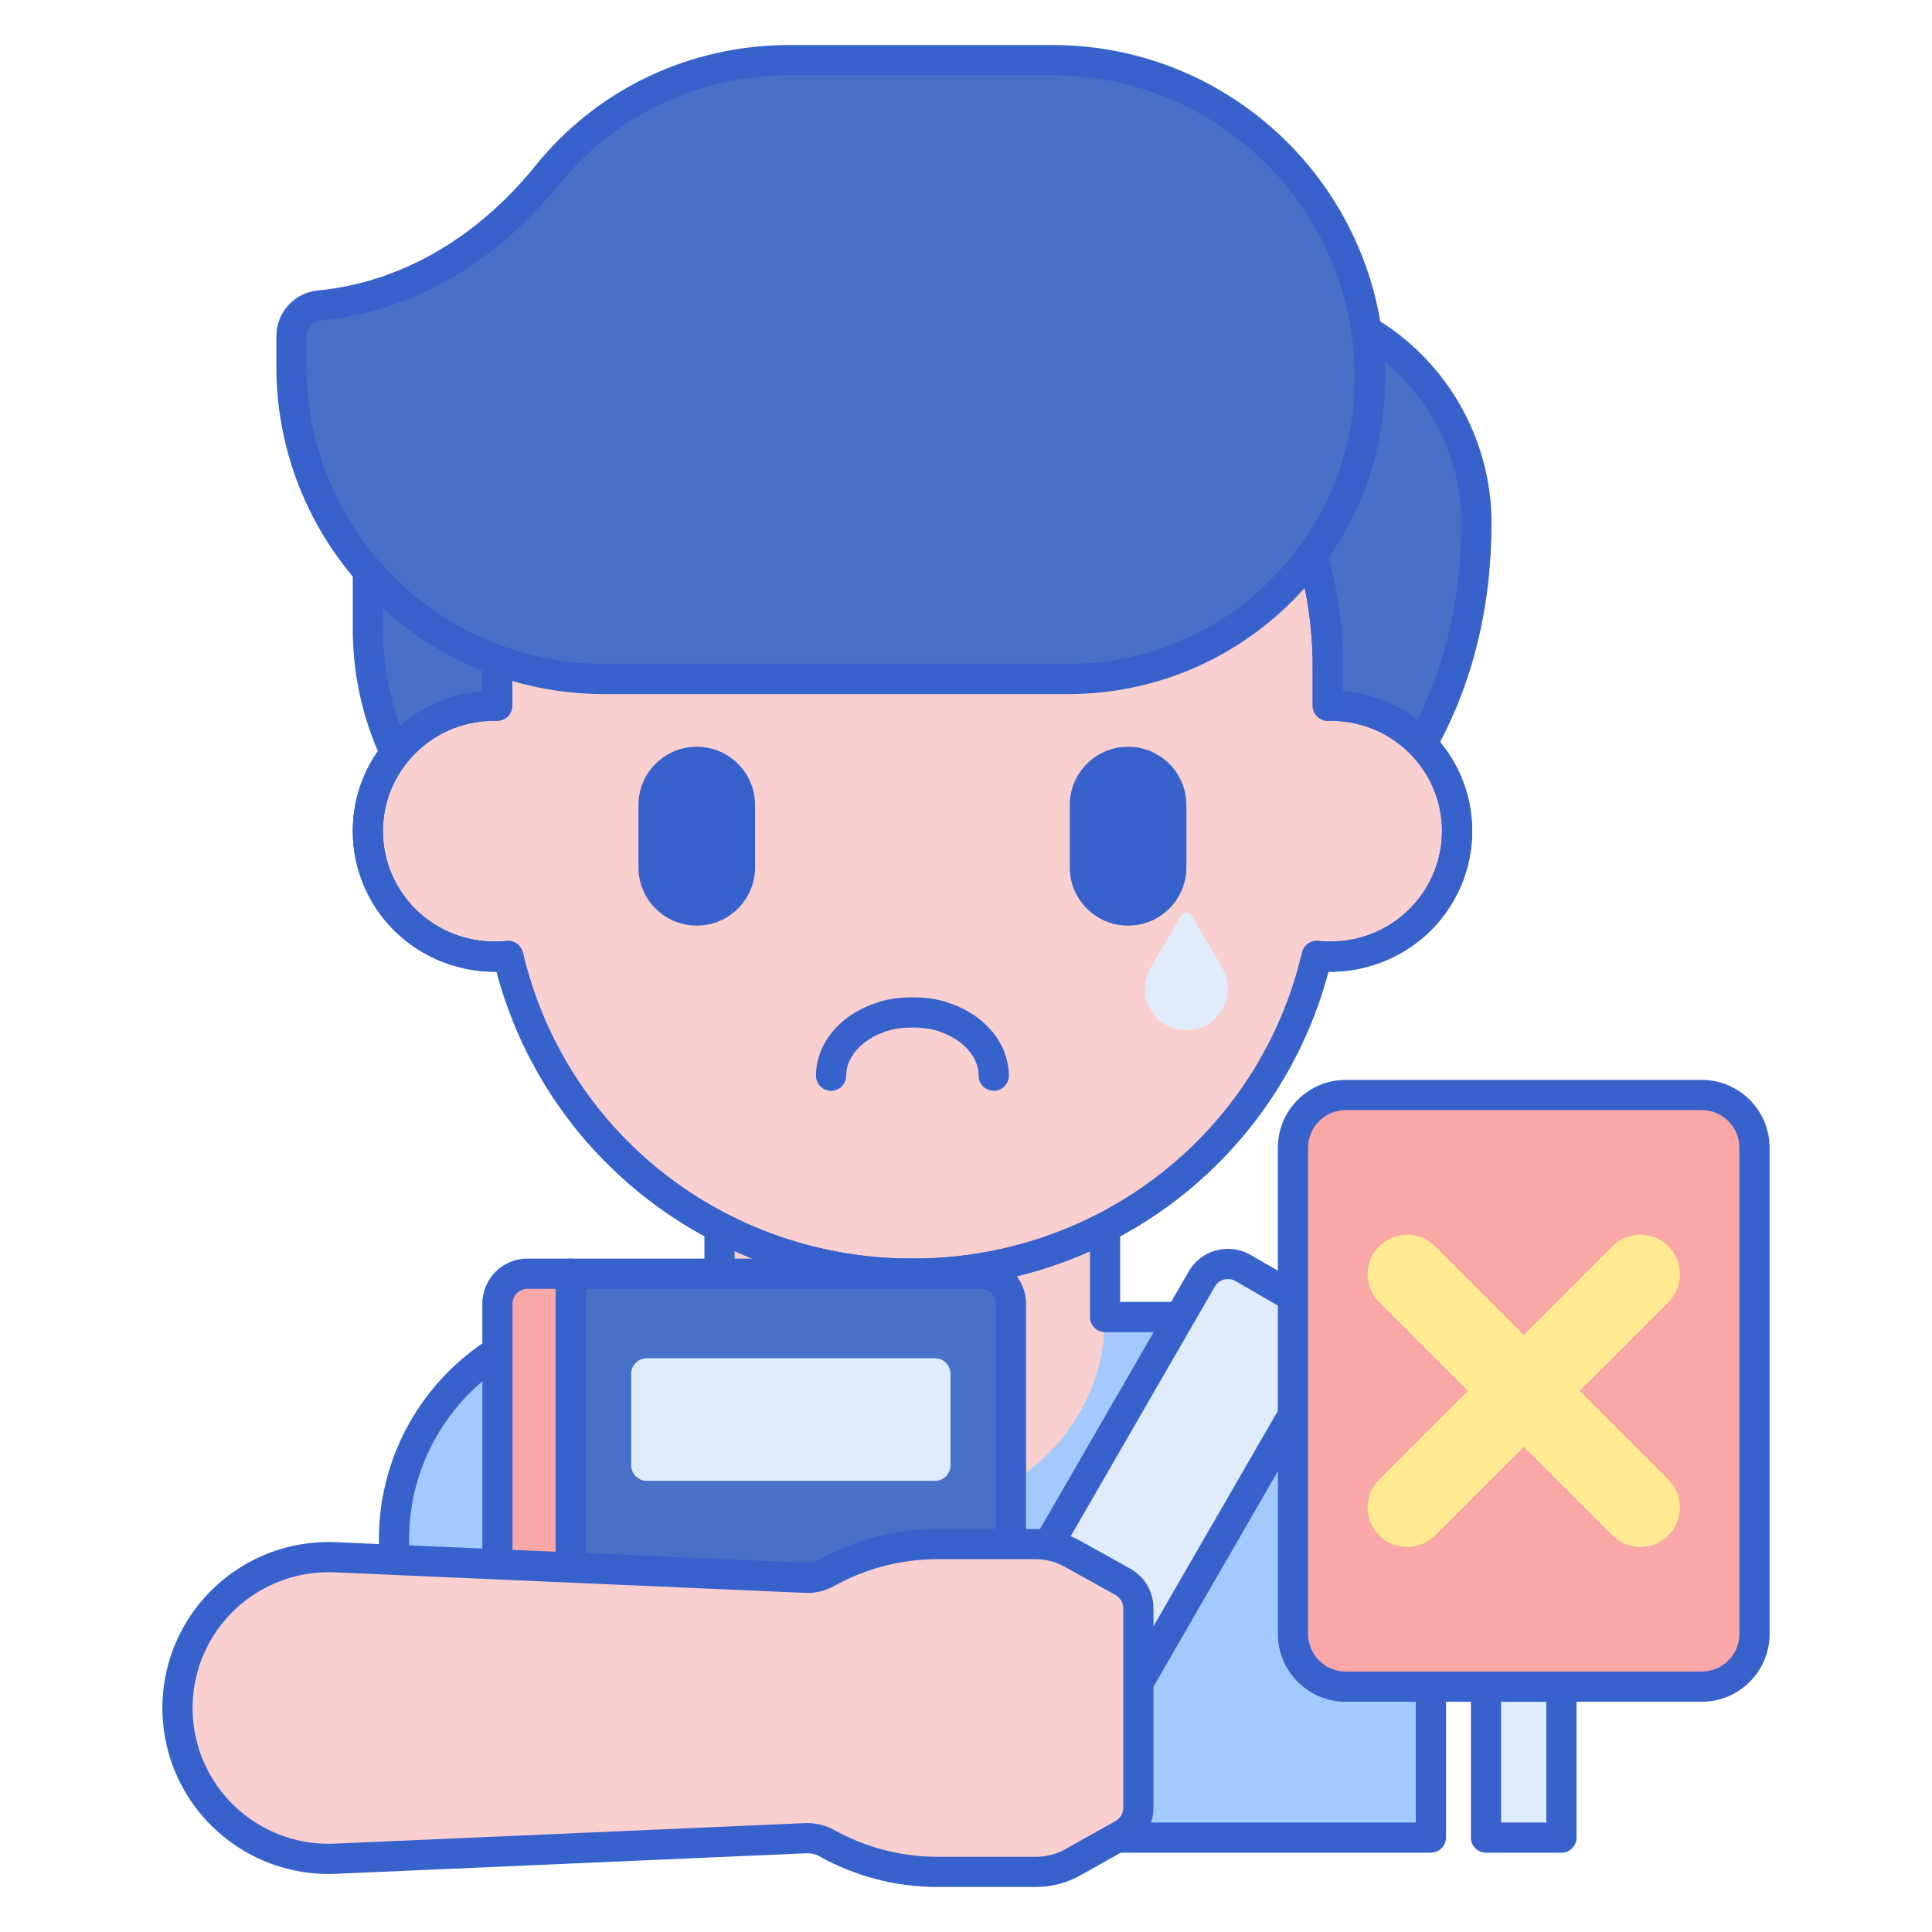 <?xml version="1.0" encoding="utf-8"?>
<!-- Generator: Adobe Illustrator 22.1.0, SVG Export Plug-In . SVG Version: 6.00 Build 0)  -->
<svg version="1.1" id="Layer_1" xmlns="http://www.w3.org/2000/svg" xmlns:xlink="http://www.w3.org/1999/xlink" x="0px" y="0px"
	 viewBox="0 0 256 256" style="enable-background:new 0 0 256 256;" xml:space="preserve">
<style type="text/css">
	.st0{fill:#E0EBFC;}
	.st1{fill:#3762CC;}
	.st2{fill:#4671C6;}
	.st3{fill:#6BDDDD;}
	.st4{fill:#F9A7A7;}
	.st5{fill:#A4C9FF;}
	.st6{fill:#FFEA92;}
	.st7{fill:#F9CFCF;}
	.st8{fill:#FFE164;}
	.st9{fill:#FFDC85;}
	.st10{fill:#FFEA94;}
	.st11{fill:#B9BEFC;}
	.st12{fill:#EAA97D;}
</style>
<g>
	<g>
		<path class="st2" d="M65.877,93.512v-5.153c0-0.295,0.018-0.586,0.022-0.88c-6.69-2.432-12.582-6.529-17.159-11.804v7.629
			c0,5.898,1.309,11.487,3.639,16.506C55.501,95.905,60.354,93.4,65.877,93.512z"/>
	</g>
	<g>
		<path class="st2" d="M173.858,73.524c1.344,4.719,2.078,9.69,2.078,14.835v5.153c4.936-0.1,9.336,1.894,12.446,5.105
			c4.702-8.387,7.251-18.144,7.251-29.348c0-10.847-5.853-20.321-14.569-25.453c0.298,2.02,0.457,4.084,0.457,6.186
			C181.521,58.798,178.674,66.925,173.858,73.524z"/>
	</g>
	<g>
		<path class="st1" d="M52.38,101.809c-0.079,0-0.159-0.005-0.239-0.014c-0.688-0.083-1.283-0.516-1.575-1.144
			c-2.537-5.466-3.824-11.303-3.824-17.348v-7.629c0-0.835,0.519-1.582,1.301-1.874c0.779-0.293,1.662-0.068,2.21,0.563
			c4.392,5.063,10.039,8.948,16.331,11.234c0.799,0.291,1.327,1.056,1.316,1.906l-0.012,0.433c-0.006,0.14-0.011,0.28-0.011,0.421
			v5.153c0,0.538-0.217,1.052-0.601,1.429c-0.384,0.376-0.924,0.583-1.44,0.571c-4.623-0.073-9,1.927-11.894,5.547
			C53.56,101.536,52.983,101.809,52.38,101.809z M50.741,80.586v2.717c0,4.456,0.773,8.785,2.304,12.909
			c3.008-2.67,6.779-4.29,10.832-4.635v-2.731C59.042,86.904,54.584,84.096,50.741,80.586z"/>
	</g>
	<g>
		<path class="st1" d="M188.382,100.617c-0.538,0-1.058-0.217-1.437-0.608c-2.892-2.985-6.816-4.572-10.968-4.498
			c-0.526,0.008-1.057-0.195-1.44-0.571c-0.384-0.376-0.601-0.891-0.601-1.429v-5.153c0-4.814-0.674-9.621-2.003-14.287
			c-0.168-0.592-0.055-1.229,0.309-1.727c4.762-6.524,7.278-14.25,7.278-22.343c0-1.951-0.146-3.934-0.436-5.894
			c-0.112-0.762,0.223-1.521,0.861-1.951s1.468-0.455,2.132-0.064c9.595,5.648,15.555,16.062,15.555,27.177
			c0,11.239-2.525,21.442-7.507,30.326c-0.309,0.551-0.86,0.924-1.486,1.005C188.554,100.612,188.468,100.617,188.382,100.617z
			 M177.937,91.577c3.628,0.307,7.022,1.631,9.873,3.846c3.866-7.752,5.823-16.537,5.823-26.154c0-8.304-3.813-16.161-10.162-21.346
			c0.033,0.695,0.05,1.389,0.05,2.079c0,8.62-2.584,16.865-7.482,23.908c1.26,4.729,1.898,9.585,1.898,14.449V91.577z"/>
	</g>
	<g>
		<path class="st5" d="M189.602,243.492H52.212v-39.538c0-16.26,13.181-29.441,29.441-29.441h78.508
			c16.26,0,29.441,13.181,29.441,29.441V243.492z"/>
	</g>
	<g>
		<path class="st7" d="M120.907,168.773c-9.234,0-17.929-2.263-25.569-6.248v11.989v0.003c0,14.108,11.436,25.544,25.544,25.544h0
			c14.108,0,25.544-11.436,25.544-25.544v-0.003v-11.962C138.799,166.519,130.121,168.773,120.907,168.773z"/>
	</g>
	<g>
		<path class="st1" d="M189.602,245.492H52.212c-1.104,0-2-0.896-2-2v-39.538c0-17.336,14.104-31.44,31.44-31.44h11.686v-9.989
			c0-0.699,0.365-1.348,0.963-1.71c0.6-0.363,1.343-0.386,1.962-0.063c7.554,3.939,16.075,6.021,24.644,6.021
			c8.674,0,16.949-2.017,24.597-5.996c0.62-0.322,1.362-0.298,1.961,0.065c0.597,0.362,0.962,1.011,0.962,1.709v9.962h11.735
			c17.336,0,31.44,14.104,31.44,31.44v39.538C191.602,244.597,190.706,245.492,189.602,245.492z M54.212,241.492h133.39v-37.538
			c0-15.131-12.31-27.44-27.44-27.44h-13.735c-1.104,0-2-0.896-2-2v-8.773c-7.351,3.3-15.417,5.032-23.52,5.032
			c-8.12,0-16.202-1.74-23.568-5.055v8.796c0,1.104-0.896,2-2,2H81.652c-15.131,0-27.44,12.31-27.44,27.44V241.492z"/>
	</g>
	<g>
		<path class="st0" d="M116.508,243.492h22.48l37.114-64.284c1.103-1.91,0.448-4.352-1.462-5.455l-9.943-5.741
			c-1.91-1.103-4.352-0.448-5.455,1.462L116.508,243.492z"/>
	</g>
	<g>
		<path class="st1" d="M138.987,245.492h-22.479c-0.715,0-1.375-0.381-1.732-1c-0.356-0.619-0.356-1.381,0-2l42.734-74.019
			c0.801-1.386,2.093-2.378,3.64-2.792c1.545-0.415,3.161-0.201,4.548,0.599l9.943,5.741c1.387,0.8,2.378,2.093,2.792,3.639
			s0.202,3.162-0.6,4.548l-37.113,64.284C140.362,245.111,139.702,245.492,138.987,245.492z M119.972,241.492h17.861l36.536-63.284
			c0.267-0.461,0.338-0.999,0.2-1.513s-0.468-0.944-0.929-1.21l-9.943-5.741c-0.463-0.267-1-0.336-1.513-0.199
			c-0.515,0.138-0.944,0.468-1.21,0.929L119.972,241.492z"/>
	</g>
	<g>
		<path class="st7" d="M175.936,93.512v-5.153c0-30.118-24.637-54.534-55.029-54.534l0,0c-30.392,0-55.029,24.416-55.029,54.534
			v5.153c-9.555-0.194-17.136,7.418-17.136,16.62c0,9.825,8.578,17.597,18.59,16.539c5.679,24.127,27.503,42.103,53.576,42.103
			c26.074,0,47.897-17.977,53.576-42.103c9.999,1.057,18.59-6.7,18.59-16.539C193.072,100.926,185.486,93.318,175.936,93.512z"/>
	</g>
	<g>
		<path class="st1" d="M131.678,144.535c-1.104,0-2-0.896-2-2c0-1.335-0.581-2.627-1.68-3.735c-0.979-0.985-2.314-1.755-3.863-2.226
			c-0.933-0.284-1.99-0.421-3.235-0.421c-1.244,0-2.302,0.138-3.234,0.421c-1.55,0.471-2.886,1.241-3.863,2.227
			c-1.099,1.108-1.68,2.399-1.68,3.735c0,1.104-0.896,2-2,2s-2-0.896-2-2c0-2.378,1.009-4.706,2.84-6.552
			c1.442-1.454,3.357-2.573,5.539-3.237c1.315-0.4,2.754-0.594,4.398-0.594s3.084,0.194,4.399,0.594
			c2.18,0.663,4.095,1.782,5.538,3.236c1.832,1.847,2.841,4.174,2.841,6.553C133.678,143.64,132.782,144.535,131.678,144.535z"/>
	</g>
	<g>
		<path class="st1" d="M149.476,122.649L149.476,122.649c-4.268,0-7.728-3.46-7.728-7.728v-8.243c0-4.268,3.46-7.728,7.728-7.728h0
			c4.268,0,7.728,3.46,7.728,7.728v8.243C157.204,119.189,153.744,122.649,149.476,122.649z"/>
	</g>
	<g>
		<path class="st1" d="M92.324,122.649L92.324,122.649c-4.268,0-7.728-3.46-7.728-7.728v-8.243c0-4.268,3.46-7.728,7.728-7.728h0
			c4.268,0,7.728,3.46,7.728,7.728v8.243C100.052,119.189,96.592,122.649,92.324,122.649z"/>
	</g>
	<g>
		<path class="st1" d="M120.907,170.773c-26.073,0-48.498-17.19-55.113-42.01c-4.716,0.053-9.356-1.65-12.885-4.825
			c-3.92-3.527-6.168-8.559-6.168-13.806c0-5.022,1.984-9.733,5.588-13.264c3.145-3.082,7.187-4.921,11.548-5.29v-3.218
			c0-31.173,25.584-56.534,57.03-56.534s57.029,25.361,57.029,56.534v3.218c4.361,0.369,8.402,2.208,11.548,5.291
			c3.604,3.531,5.588,8.241,5.588,13.264c0,5.247-2.247,10.279-6.166,13.805c-3.53,3.175-8.177,4.876-12.887,4.826
			C169.403,153.583,146.979,170.773,120.907,170.773z M67.333,124.67c0.917,0,1.73,0.631,1.945,1.542
			c5.62,23.882,26.852,40.561,51.629,40.561c24.776,0,46.007-16.679,51.628-40.561c0.231-0.981,1.163-1.641,2.157-1.531
			c4.208,0.444,8.416-0.909,11.538-3.718c3.077-2.769,4.842-6.717,4.842-10.832c0-3.938-1.558-7.634-4.388-10.407
			c-2.855-2.799-6.662-4.286-10.707-4.213c-0.526,0.008-1.057-0.195-1.44-0.571c-0.384-0.376-0.601-0.891-0.601-1.429v-5.153
			c0-28.967-23.789-52.534-53.029-52.534c-29.241,0-53.03,23.566-53.03,52.534v5.153c0,0.538-0.217,1.052-0.601,1.429
			c-0.384,0.375-0.924,0.583-1.44,0.571c-4.082-0.077-7.852,1.415-10.707,4.213c-2.829,2.772-4.388,6.468-4.388,10.407
			c0,4.115,1.766,8.063,4.843,10.833c3.121,2.808,7.33,4.162,11.537,3.717C67.191,124.673,67.263,124.67,67.333,124.67z"/>
	</g>
	<g>
		<path class="st2" d="M133.953,243.492H75.632v-74.719h54.356c2.19,0,3.965,1.775,3.965,3.965V243.492z"/>
	</g>
	<g>
		<path class="st4" d="M75.632,243.492h-9.72v-70.754c0-2.19,1.775-3.965,3.965-3.965h5.755V243.492z"/>
	</g>
	<g>
		<path class="st0" d="M123.895,196.22H85.69c-1.133,0-2.052-0.919-2.052-2.052V182.03c0-1.133,0.919-2.052,2.052-2.052h38.205
			c1.133,0,2.052,0.919,2.052,2.052v12.138C125.947,195.301,125.028,196.22,123.895,196.22z"/>
	</g>
	<g>
		<path class="st1" d="M133.953,245.492H75.632c-1.104,0-2-0.896-2-2v-74.719c0-1.104,0.896-2,2-2h54.355
			c3.29,0,5.966,2.676,5.966,5.965v70.754C135.953,244.597,135.058,245.492,133.953,245.492z M77.632,241.492h54.321v-68.754
			c0-1.083-0.882-1.965-1.966-1.965H77.632V241.492z"/>
	</g>
	<g>
		<path class="st1" d="M75.632,245.492h-9.72c-1.104,0-2-0.896-2-2v-70.754c0-3.289,2.676-5.965,5.965-5.965h5.755
			c1.104,0,2,0.896,2,2v74.719C77.632,244.597,76.736,245.492,75.632,245.492z M67.912,241.492h5.72v-70.719h-3.755
			c-1.083,0-1.965,0.882-1.965,1.965V241.492z"/>
	</g>
	<g>
		<path class="st7" d="M150.84,239.548v-26.451c0-1.452-0.786-2.789-2.055-3.495l-6.715-3.737c-1.487-0.828-3.161-1.262-4.863-1.262
			h-13.03c-5.106,0-10.128,1.303-14.589,3.786l-0.003,0.002c-0.869,0.484-1.855,0.717-2.848,0.673l-62.354-2.718
			c-9.041-0.395-17.22,5.334-19.94,13.966h0c-1.232,3.91-1.232,8.105,0,12.015h0c2.719,8.632,10.898,14.36,19.94,13.966
			l62.358-2.719c0.993-0.043,1.979,0.19,2.848,0.673h0c4.462,2.483,9.483,3.786,14.589,3.786h13.098c1.713,0,3.398-0.44,4.892-1.278
			l6.63-3.719C150.059,242.329,150.84,240.995,150.84,239.548z"/>
	</g>
	<g>
		<path class="st1" d="M137.275,250.033h-13.098c-5.433,0-10.813-1.396-15.562-4.039c-0.546-0.304-1.155-0.445-1.789-0.423
			l-62.357,2.719c-9.934,0.431-18.948-5.885-21.934-15.363c-1.363-4.323-1.363-8.894,0-13.217
			c2.985-9.479,12.023-15.799,21.934-15.363l62.354,2.719c0.625,0.023,1.242-0.119,1.788-0.423
			c4.751-2.645,10.133-4.041,15.565-4.041h13.03c2.037,0,4.056,0.524,5.836,1.515l6.715,3.737c1.901,1.058,3.082,3.067,3.082,5.243
			v26.451c0,2.167-1.175,4.173-3.065,5.233l-6.629,3.718C141.358,249.503,139.328,250.033,137.275,250.033z M106.976,241.568
			c1.253,0,2.486,0.319,3.585,0.931c4.155,2.312,8.863,3.534,13.617,3.534h13.098c1.368,0,2.722-0.354,3.914-1.022l6.629-3.718
			c0.631-0.354,1.022-1.022,1.022-1.745v-26.451c0-0.725-0.394-1.395-1.027-1.748l-6.715-3.737c-1.188-0.661-2.532-1.01-3.891-1.01
			h-13.03c-4.754,0-9.462,1.222-13.616,3.534c-1.195,0.666-2.535,0.99-3.911,0.926l-62.354-2.719
			c-8.136-0.338-15.502,4.814-17.945,12.569c-1.114,3.537-1.114,7.276,0,10.813c2.442,7.754,9.808,12.912,17.945,12.569
			l62.357-2.719C106.761,241.571,106.868,241.568,106.976,241.568z"/>
	</g>
	<g>
		<path class="st0" d="M156.495,121.332l-4.04,6.906c-1.366,2.335-0.832,5.316,1.259,7.032l0,0c2.029,1.665,4.952,1.665,6.981,0l0,0
			c2.091-1.716,2.624-4.697,1.259-7.032l-4.04-6.906C157.596,120.789,156.812,120.789,156.495,121.332z"/>
	</g>
	<g>
		<path class="st4" d="M225.491,223.492h-47.18c-3.86,0-6.99-3.129-6.99-6.99v-64.42c0-3.86,3.129-6.99,6.99-6.99h47.18
			c3.86,0,6.99,3.129,6.99,6.99v64.42C232.481,220.363,229.351,223.492,225.491,223.492z"/>
	</g>
	<g>
		<path class="st6" d="M217.354,204.987c-1.341,0-2.683-0.512-3.706-1.535l-30.905-30.905c-2.048-2.047-2.048-5.366,0-7.414
			c2.046-2.047,5.367-2.047,7.413,0l30.905,30.905c2.048,2.047,2.048,5.366,0,7.414
			C220.038,204.475,218.695,204.987,217.354,204.987z"/>
	</g>
	<g>
		<path class="st6" d="M186.449,204.987c-1.341,0-2.683-0.512-3.706-1.535c-2.048-2.047-2.048-5.366,0-7.414l30.905-30.905
			c2.046-2.047,5.367-2.047,7.413,0c2.048,2.047,2.048,5.366,0,7.414l-30.905,30.905
			C189.132,204.475,187.79,204.987,186.449,204.987z"/>
	</g>
	<g>
		<rect x="196.901" y="223.492" class="st0" width="10" height="20"/>
	</g>
	<g>
		<path class="st1" d="M225.491,225.492h-47.18c-4.957,0-8.989-4.033-8.989-8.99v-64.42c0-4.957,4.032-8.99,8.989-8.99h47.18
			c4.957,0,8.989,4.033,8.989,8.99v64.42C234.48,221.459,230.448,225.492,225.491,225.492z M178.312,147.092
			c-2.751,0-4.989,2.238-4.989,4.99v64.42c0,2.751,2.238,4.99,4.989,4.99h47.18c2.751,0,4.989-2.238,4.989-4.99v-64.42
			c0-2.751-2.238-4.99-4.989-4.99H178.312z"/>
	</g>
	<g>
		<path class="st1" d="M206.901,245.492h-10c-1.104,0-2-0.896-2-2v-20c0-1.104,0.896-2,2-2h10c1.104,0,2,0.896,2,2v20
			C208.901,244.597,208.006,245.492,206.901,245.492z M198.901,241.492h6v-16h-6V241.492z"/>
	</g>
	<g>
		<path class="st1" d="M120.907,170.773c-26.073,0-48.498-17.19-55.113-42.01c-4.716,0.053-9.356-1.65-12.885-4.825
			c-3.92-3.527-6.168-8.559-6.168-13.806c0-5.022,1.984-9.733,5.588-13.264c3.145-3.082,7.187-4.921,11.548-5.29v-3.218
			c0-31.173,25.584-56.534,57.03-56.534s57.029,25.361,57.029,56.534v3.218c4.361,0.369,8.402,2.208,11.548,5.291
			c3.604,3.531,5.588,8.241,5.588,13.264c0,5.247-2.247,10.279-6.166,13.805c-3.53,3.175-8.177,4.876-12.887,4.826
			C169.403,153.583,146.979,170.773,120.907,170.773z M67.333,124.67c0.917,0,1.73,0.631,1.945,1.542
			c5.62,23.882,26.852,40.561,51.629,40.561c24.776,0,46.007-16.679,51.628-40.561c0.231-0.981,1.163-1.641,2.157-1.531
			c4.208,0.444,8.416-0.909,11.538-3.718c3.077-2.769,4.842-6.717,4.842-10.832c0-3.938-1.558-7.634-4.388-10.407
			c-2.855-2.799-6.662-4.286-10.707-4.213c-0.526,0.008-1.057-0.195-1.44-0.571c-0.384-0.376-0.601-0.891-0.601-1.429v-5.153
			c0-28.967-23.789-52.534-53.029-52.534c-29.241,0-53.03,23.566-53.03,52.534v5.153c0,0.538-0.217,1.052-0.601,1.429
			c-0.384,0.375-0.924,0.583-1.44,0.571c-4.082-0.077-7.852,1.415-10.707,4.213c-2.829,2.772-4.388,6.468-4.388,10.407
			c0,4.115,1.766,8.063,4.843,10.833c3.121,2.808,7.33,4.162,11.537,3.717C67.191,124.673,67.263,124.67,67.333,124.67z"/>
	</g>
	<g>
		<path class="st2" d="M72.483,23.233C64.616,32.989,54.05,39.37,42.298,40.481c-2.1,0.198-3.683,2.002-3.683,4.111v3.971
			c0,22.867,18.537,41.404,41.404,41.404h61.537c22.072,0,39.965-17.893,39.965-39.965v0c0-23.215-18.82-42.035-42.035-42.035
			l-34.9,0C92.133,7.967,80.3,13.54,72.483,23.233z"/>
	</g>
	<g>
		<path class="st1" d="M141.556,91.967H80.019c-23.933,0-43.403-19.471-43.403-43.404v-3.971c0-3.183,2.362-5.806,5.494-6.103
			c10.821-1.022,21.055-6.886,28.817-16.511c8.204-10.175,20.473-16.011,33.659-16.011h34.899c24.281,0,44.035,19.754,44.035,44.035
			C183.521,73.142,164.695,91.967,141.556,91.967z M104.586,9.967c-11.971,0-23.104,5.293-30.546,14.522l0,0
			C65.596,34.96,54.389,41.347,42.486,42.472c-1.049,0.099-1.871,1.03-1.871,2.12v3.971c0,21.728,17.676,39.404,39.403,39.404
			h61.537c20.934,0,37.965-17.031,37.965-37.965c0-22.076-17.96-40.035-40.035-40.035H104.586z M72.483,23.233h0.01H72.483z"/>
	</g>
</g>
</svg>
